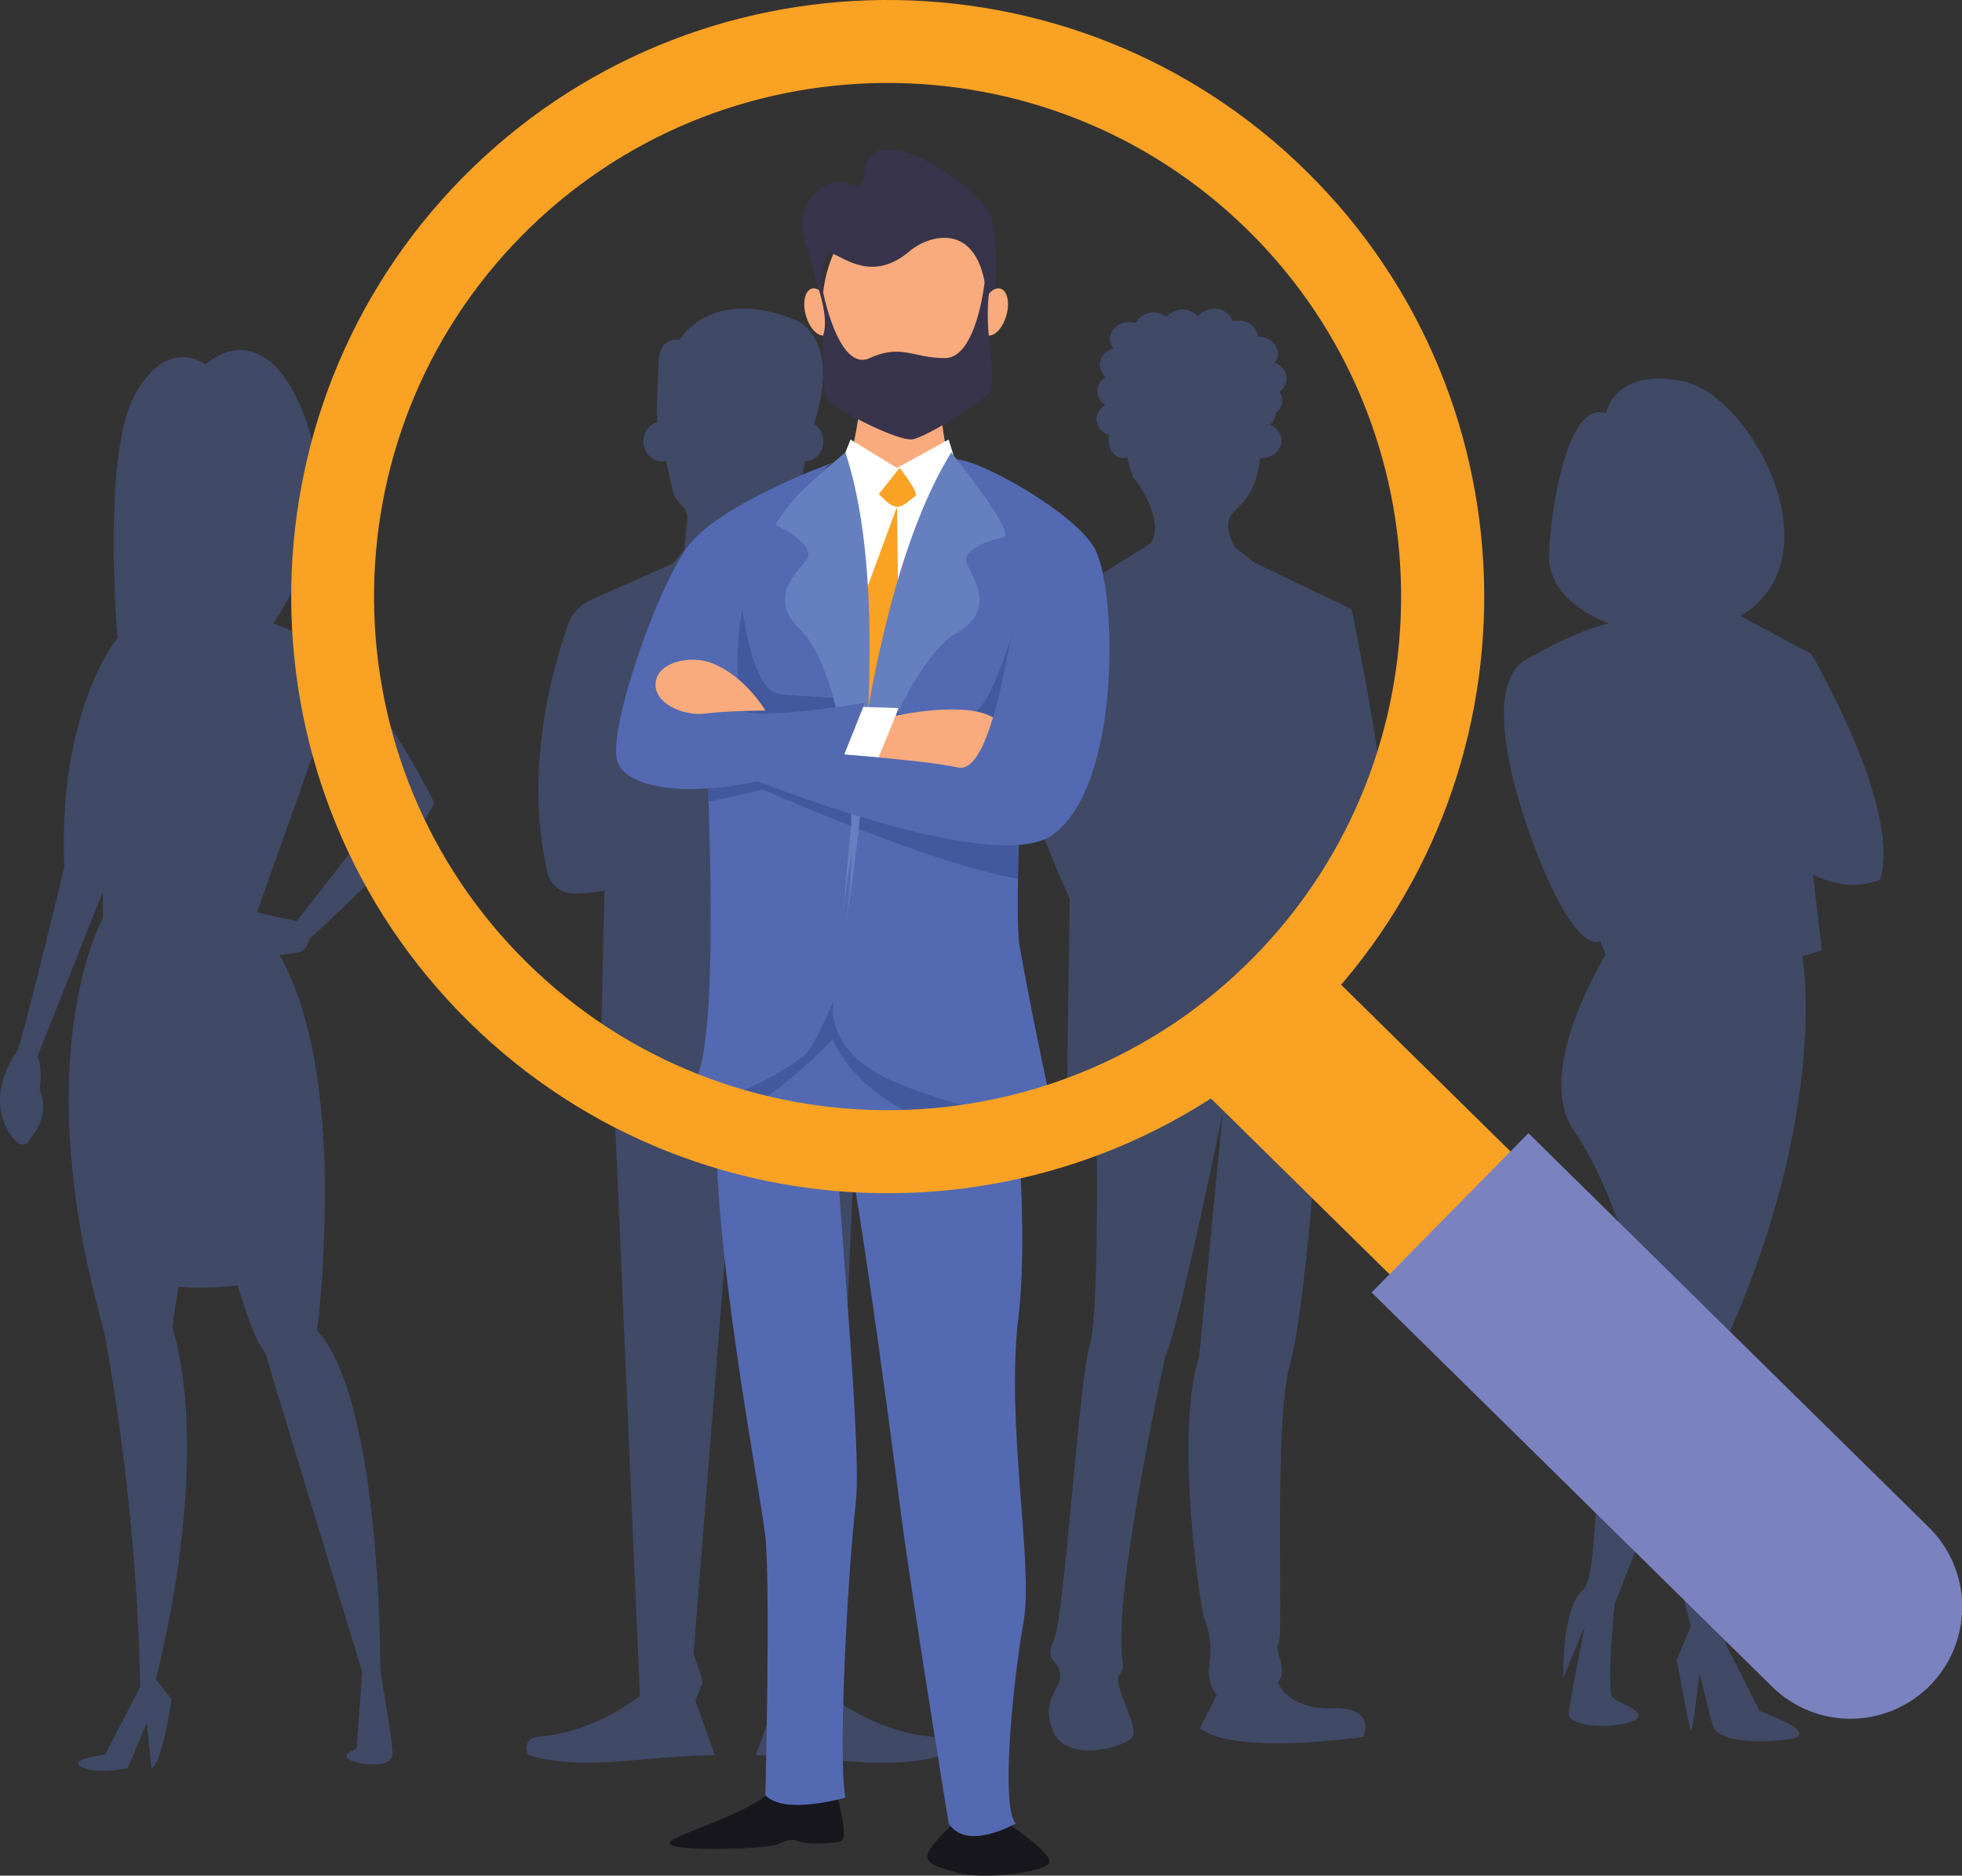 <svg xmlns="http://www.w3.org/2000/svg" xmlns:xlink="http://www.w3.org/1999/xlink" viewBox="0 0 620.46 593.05"><rect x="0" y="0" width="620.46" height="593.05" fill="#333333" stroke="none"/><defs><style>.cls-1,.cls-5{fill:#536ab2;}.cls-11,.cls-2{fill:#f9ab7d;}.cls-3{fill:#fff;}.cls-4{isolation:isolate;}.cls-5{opacity:0.4;}.cls-6{fill:#18171e;}.cls-7{clip-path:url(#clip-path);}.cls-8{fill:#27397a;opacity:0.35;}.cls-11,.cls-8{mix-blend-mode:multiply;}.cls-9{clip-path:url(#clip-path-2);}.cls-10{clip-path:url(#clip-path-3);}.cls-11{opacity:0.37;}.cls-12{fill:#38344b;}.cls-13{clip-path:url(#clip-path-4);}.cls-14{fill:#faa224;}.cls-15{fill:#667fbf;}.cls-16{fill:#7a83c0;}</style><clipPath id="clip-path" transform="translate(-6.65 -2.23)"><path id="_Clipping_Path_" data-name="&lt;Clipping Path&gt;" class="cls-1" d="M325.43,324.07s7.35,61.23,3.27,94.7,4.89,78.37,1.63,96.32-7.35,58.78-2.45,63.68c0,0-15.51,9-21.22,0,0,0-12.25-75.1-15.52-101.23s-16.32-124.08-19.59-124.9,8.17,103.68,5.72,124.9-5.72,80-3.27,93.07c0,0-19.59,5.71-25.31-.82,0,0,1.64-65.31,0-81.63s-22.85-121.64-13.06-154.29S296,240.8,325.43,324.07Z"/></clipPath><clipPath id="clip-path-2" transform="translate(-6.65 -2.23)"><path id="_Clipping_Path_2" data-name="&lt;Clipping Path&gt;" class="cls-1" d="M307.06,146.92H273.59l-38,22-6.12,59.6s5.71,96.33-2.45,114.29,31-2.45,35.1-8.17,8.17-16.33,8.17-16.33-4.08,16.33,19.59,26.13,52.25,14.69,50.61,11.43-9.79-44.9-11.43-54.7.82-57.14.82-57.14S357.27,169,307.06,146.92Z"/></clipPath><clipPath id="clip-path-3" transform="translate(-6.65 -2.23)"><path id="_Clipping_Path_3" data-name="&lt;Clipping Path&gt;" class="cls-2" d="M304.21,127.33c0,.82,0,15.51,3.26,19.59s-16.33,4.9-16.33,4.9l-14.42-9.95s3-13.72,2.18-20.26S304.21,127.33,304.21,127.33Z"/></clipPath><clipPath id="clip-path-4" transform="translate(-6.65 -2.23)"><polygon id="_Clipping_Path_4" data-name="&lt;Clipping Path&gt;" class="cls-3" points="306.65 141.21 309.92 151.82 292.78 212.23 278.87 251.92 269.92 179.57 271.82 150.73 275.63 141.21 290.33 150.19 306.65 141.21"/></clipPath></defs><title>Untitled-1</title><g class="cls-4"><g id="Layer_1" data-name="Layer 1"><path class="cls-5" d="M423.36,357.49l4.89-1.4,3.26-75.19c6.28,1.63,13.27-2.09,13.27-2.09,3.72-15.37-10.71-84-10.71-84L403.34,180.1,396.93,175c-6.06-13.27,3.95-8.85,7.34-23,0,0,.41-1.91.91-4.9h.25c3.6,0,6.52-2.5,6.52-5.58a5.58,5.58,0,0,0-3.68-5,5.26,5.26,0,0,0,1.86-3.67,5.16,5.16,0,0,0,2-4.52,4.74,4.74,0,0,0-.87-2.26,5.21,5.21,0,0,0,2.27-4.72,5.33,5.33,0,0,0-3.76-4.36,4.83,4.83,0,0,0,1-2.91c0-3-2.77-5.36-6.17-5.36h-.13c-.14-2.85-2.84-5.13-6.16-5.13a7,7,0,0,0-1.73.22,6.1,6.1,0,0,0-5.95-3.94,6.47,6.47,0,0,0-5.11,2.35,6.73,6.73,0,0,0-9.93.14,6.65,6.65,0,0,0-4.05-1.33,6.24,6.24,0,0,0-5.7,3.31,7.12,7.12,0,0,0-2-.28c-3.41,0-6.17,2.39-6.17,5.35a4.81,4.81,0,0,0,1.09,3,5.51,5.51,0,0,0-4.35,5.12,5.07,5.07,0,0,0,2,3.91,5,5,0,0,0-.19,8.82,5.24,5.24,0,0,0-2.82,4.5,5.45,5.45,0,0,0,4,5,6.69,6.69,0,0,0-.18,1.5c0,3.22,2,5.82,4.54,5.82a3.75,3.75,0,0,0,1.34-.25c.7,3,1.48,5.67,2.27,6.77,0,0,9.65,12.11,5.46,20-.46.88-39.91,24.91-39.91,24.91-15.83,26.54,14,87.77,14,87.77L344,352.14l9.32,1.39s1.16,64.26-2.1,74.27S343.28,513,340,520.45s1.16,6,1.86,10.94-6.52,8.15-2.1,18.39,23.28,4.66,25.15,1.63-6.29-16.76-4.43-19.32,1.17-3,.93-7.22,0-8.38,0-8.38c.47-24.44,13.74-85.43,13.74-85.43,3.72-6.52,18.16-76.83,18.16-76.83l-7.45,76.83c-7.92,24.9.46,79.84,1.63,82.87a27.78,27.78,0,0,1,1.63,14.43c-.93,6.75,2.32,9.78,2.32,9.78l-5.35,10.48c10.94,8.84,51.68,2.79,51.68,2.79s4.42-9.54-9.78-9.08-17.22-8.15-17.22-8.15c3.49-3.95-1.4-10.47.23-12.33s-1.63-69.38,3.49-87.77S423.36,357.49,423.36,357.49Z" transform="translate(-6.65 -2.23)"/><path class="cls-5" d="M514.48,132.9s2.8-14.83,24.64-10.05,48.72,56,17.92,74.14l22.4,12s28.56,48.3,21.84,71.26c0,0-8.4,4.79-21.28-1.43l2.8,23.91-6.16,1.92s9.52,53.09-29.12,132l5,85.61,10.64,21s21.84,7.65,7.84,9.09-21.28-1-22.4-3.83-4.48-17.22-4.48-17.22-2.24,19.61-2.8,18.18S536.88,527,536.88,527l4.48-10.53-10.64-41.13-13.44,34s-2.8,27.74-.56,29.65,12.88,5.26,5.6,7.66-20.16,1.43-19.6-2.87c.23-1.75,1.1-6.57,2.06-11.68,1.4-7.48,3-15.59,3-15.59L501,532.75s-.56-22,6.16-27.74,0-57.87,19-73.18l-1.12-22s-7.84-31.57-20.72-50.22,10.08-55.48,10.08-55.48l-1.68-4.31s-4.48,3.35-12.88-12-28-67-10.64-77,26.32-11.48,26.32-11.48-19.6-6.22-19-22S502.72,128.59,514.48,132.9Z" transform="translate(-6.65 -2.23)"/><path class="cls-5" d="M106.92,422.9s1.26-9.22,2-22.93c-4,2.11-4.12,2.11-.1,0,1.47-26.51,1.14-69.8-13.77-95.71l5.47-.78a4.29,4.29,0,0,0,3.54-3.11,4.25,4.25,0,0,1,1.25-2c5.55-5.05,34.48-31.69,38.67-42.32,0,0-20.33-41.72-39.94-52.42l-11-4.28s16-22.1,14.26-45.28-15.78-52.6-35.7-36.64c0,0-12.1-9.32-22.45,9.94S43.8,204,43.8,204,24.9,226.43,27,276.35c0,0-13.9,57.4-15,58.47S3.16,347.66,8.5,358.36s8.21,3.2,8.21,3.2,6.06-6.77,2.49-14.62c0,0,1.08-7.13-.7-10.69l20.69-52.07v8.38S18.6,328.87,34.27,402c0,0,0,0,.06.06,1.44,6.74,3.14,13.79,5.25,21.16A714.35,714.35,0,0,1,51,535.58L39.9,557s-12.13,1.43-7.5,3.93,14.62.35,14.62.35L53.08,547l1.43,14.26c3.21-.35,6.41-21.75,6.41-21.75l-5-6.42S74,466.71,61.28,422.18c-.2-.69.66-5.73,1.84-13.12a85.5,85.5,0,0,0,18.48-.42h0c2.14-.29,2.35-.29.2,0,2.94,10,6,18.05,8.72,21.39l30.67,100.91-1.79,24.25s-6.41,2.14-1.06,3.92,12.48,1.43,12.48-2.49-3.93-25.68-3.93-27.1S127.25,445,106.92,422.9Zm-19-132.18,18.28-51.47,21,20-26.74,34.23Z" transform="translate(-6.65 -2.23)"/><path class="cls-5" d="M301.67,551.36c-18.48-1.47-32.26-12.91-32.26-12.91l8.21-190.92,4.4-.59-1.47-63.05a66.38,66.38,0,0,0,9.68.86,8.47,8.47,0,0,0,8.34-6.55c7.66-32.83-1.88-65.59-6.45-78.41a13.69,13.69,0,0,0-7.37-7.94l-25.2-11.18-3.34-5-.8-7.8a8.09,8.09,0,0,1,2.12-6.31,8,8,0,0,0,2-4.05l1.71-9.41h.07c3.15,0,5.71-2.83,5.71-6.31a6.43,6.43,0,0,0-2.93-5.51c8.79-27.15-5.57-32.76-5.57-32.76-27-11.15-36.95,6.16-36.95,6.16-7.63-1.18-6.75,9.38-6.75,9.38l-.46,12.13a26.45,26.45,0,0,0,.23,4.45,6.22,6.22,0,0,0-4.46,6.15c0,3.48,2.56,6.31,5.72,6.31a5.37,5.37,0,0,0,1.39-.2l2.16,9.56a7.14,7.14,0,0,0,1.62,3.15l1.62,1.84a5.42,5.42,0,0,1,1.33,4.13l-.94,9.38-3.52,4.4-25.89,11.48a13.66,13.66,0,0,0-7.37,7.94c-4.57,12.82-14.11,45.58-6.45,78.41a8.47,8.47,0,0,0,8.34,6.55,66.15,66.15,0,0,0,9.67-.86l-1.46,63.05,4.39.59L209,538.45s-13.79,11.44-32.26,12.91c0,0-5,.29-3.23,5.57,0,0,8.21,4.1,31.09,2.05s28.15-1.76,28.15-1.76l-6.16-17.3,2.35-5.87L226,525,239.2,358.73,252.4,525l-2.93,9.09,2.34,5.87-6.15,17.3s5.27-.29,28.15,1.76,31.09-2.05,31.09-2.05C306.66,551.65,301.67,551.36,301.67,551.36Z" transform="translate(-6.65 -2.23)"/><path class="cls-6" d="M270.74,567.34c0,.82,4.89,16.33,1.63,17.14s-11.43.82-13.06,0-3.27-.81-6.53.82-32.66,2.45-34.29,0,22.86-8.16,32.65-17.14S270.74,567.34,270.74,567.34Z" transform="translate(-6.65 -2.23)"/><path class="cls-6" d="M323,577.14s16.33,10.61,15.51,13.88-21.22,5.71-29.39,3.26-12.24-3.26-6.53-9.8S314,573.06,323,577.14Z" transform="translate(-6.65 -2.23)"/><path id="_Clipping_Path_5" data-name="&lt;Clipping Path&gt;" class="cls-1" d="M325.43,324.07s7.35,61.23,3.27,94.7,4.89,78.37,1.63,96.32-7.35,58.78-2.45,63.68c0,0-15.51,9-21.22,0,0,0-12.25-75.1-15.52-101.23s-16.32-124.08-19.59-124.9,8.17,103.68,5.72,124.9-5.72,80-3.27,93.07c0,0-19.59,5.71-25.31-.82,0,0,1.64-65.31,0-81.63s-22.85-121.64-13.06-154.29S296,240.8,325.43,324.07Z" transform="translate(-6.65 -2.23)"/><g class="cls-7"><path class="cls-8" d="M334.41,364.89s-49.8-2.72-64.49-34h0s-35.1,37.28-50.61,25.85,58-61.22,58-61.22S341.76,330.6,334.41,364.89Z" transform="translate(-6.65 -2.23)"/></g><path id="_Clipping_Path_6" data-name="&lt;Clipping Path&gt;" class="cls-1" d="M307.06,146.92H273.59l-38,22-6.12,59.6s5.71,96.33-2.45,114.29,31-2.45,35.1-8.17,8.17-16.33,8.17-16.33-4.08,16.33,19.59,26.13,52.25,14.69,50.61,11.43-9.79-44.9-11.43-54.7.82-57.14.82-57.14S357.27,169,307.06,146.92Z" transform="translate(-6.65 -2.23)"/><g class="cls-9"><path class="cls-8" d="M225.84,256.72s16.32-3.27,22-4.9c0,0,82.45,36.74,96.33,27.76s-38.37-24.49-38.37-24.49l-74.29-21.23Z" transform="translate(-6.65 -2.23)"/><path class="cls-8" d="M328.7,197.94c-1.16-.07-8.17,29.84-15.51,30s-22.05.19-22.05.19l-2.44-4.08s-32.06-1.81-35.92-2.45c-9.8-1.64-12.25-34.7-12.25-34.7S225.84,214.27,224.2,220,230.73,239,230.73,239s89,18.51,97.15,3S341.76,198.76,328.7,197.94Z" transform="translate(-6.65 -2.23)"/></g><path id="_Clipping_Path_7" data-name="&lt;Clipping Path&gt;" class="cls-2" d="M304.21,127.33c0,.82,0,15.51,3.26,19.59s-16.33,4.9-16.33,4.9l-14.42-9.95s3-13.72,2.18-20.26S304.21,127.33,304.21,127.33Z" transform="translate(-6.65 -2.23)"/><g class="cls-10"><ellipse class="cls-11" cx="286.12" cy="115.31" rx="22.04" ry="21.23"/></g><ellipse class="cls-2" cx="286.12" cy="97.76" rx="26.12" ry="34.69"/><path class="cls-12" d="M318.89,97.94l2.46-3.27s1.63-20.4-2.45-26.12-18-17.1-28.57-18.77c-15.51-2.45-6.53,13.87-14.7,10.61s-18,6.53-14.69,17.14,5.71,22,5.71,22-.81-18.77,3.27-17.14,13.06,9,24.49-.82C300.26,76.6,317.25,71,318.89,97.94Z" transform="translate(-6.65 -2.23)"/><path class="cls-2" d="M317,99.78c-1.12,4.08-.27,7.87,1.91,8.46s4.84-2.22,6-6.3.27-7.86-1.91-8.46S318.1,95.7,317,99.78Z" transform="translate(-6.65 -2.23)"/><path class="cls-2" d="M269.39,99.78c1.12,4.08.27,7.87-1.9,8.46s-4.85-2.22-6-6.3-.27-7.86,1.91-8.46S268.27,95.7,269.39,99.78Z" transform="translate(-6.65 -2.23)"/><polygon id="_Clipping_Path_8" data-name="&lt;Clipping Path&gt;" class="cls-3" points="300 138.98 303.27 149.59 286.12 210 272.21 249.69 263.26 177.35 265.17 148.5 268.98 138.98 283.67 147.96 300 138.98"/><g class="cls-13"><path class="cls-14" d="M291.14,150.19s6.54,8.16,4.9,9-3.26,3.26-5.71,3.26-5.72-4.08-5.72-4.08Z" transform="translate(-6.65 -2.23)"/><polygon class="cls-14" points="283.67 160.21 284.08 192.43 276.12 228.17 271.43 218.17 272.25 191.23 283.67 160.21"/></g><path class="cls-15" d="M307.47,145.29s21.23,26.12,16.33,26.94-13.06,4.08-11.43,8.16,9.8,14.7-3.27,22-33.47,49-35.92,92.25C273.18,294.68,277.93,193,307.47,145.29Z" transform="translate(-6.65 -2.23)"/><path class="cls-15" d="M274,145.29s-26,21.37-21.46,23.3,11.76,7,9.22,10.59-12.94,12-1.94,22.2S281,256.8,273.31,299.45C273.31,299.45,291.64,198.55,274,145.29Z" transform="translate(-6.65 -2.23)"/><polygon class="cls-3" points="272.96 223.52 284.08 223.88 278.52 239.56 266.94 238.58 272.96 223.52"/><path class="cls-2" d="M289.86,228.58s22.25-5.06,31.16.72-.89,19.67-13.14,17.22-23.67-4.09-23.67-4.09Z" transform="translate(-6.65 -2.23)"/><path class="cls-1" d="M314,152.64c-4.88-6.26-7-5.59-3.26-4.9,8.71,1.59,35.59,16.77,42,27.75,7,12,9,74.29-13.06,90.62-18.38,13.61-96.33-18-96.33-18L263,240s35.92,2.44,46.53,4.89,15.71-38.88,17.55-43.26C340.13,170.6,314,152.64,314,152.64Z" transform="translate(-6.65 -2.23)"/><path class="cls-1" d="M269.92,148.55s-36.33,13.07-46.12,26.94-24.49,56.33-22.05,66.94,31,14.66,71.84-1.65l6.53-16.31s-38.5,6.35-39.18,1.64C233.18,172.23,269.92,148.55,269.92,148.55Z" transform="translate(-6.65 -2.23)"/><path class="cls-2" d="M248.7,226.89s-6.45-11.06-17.15-15.07c-6.53-2.45-16.73-.41-17.55,6.12s8.58,10.82,15.72,9.9S248.7,226.89,248.7,226.89Z" transform="translate(-6.65 -2.23)"/><path class="cls-12" d="M318.05,91.23s-2.5,24.23-12.58,24.23-13.74-4.58-23.82,0-15-22.21-15-22.21l-1.46-.69s3.66,10.07,1.83,15.57c0,0-.92,18.32,1.83,21.07s22,12.83,26.57,11.91,23.82-12.82,24.74-15.57-.92-18.33-.92-18.33-.91-10.07.92-15.57S318.05,91.23,318.05,91.23Z" transform="translate(-6.65 -2.23)"/><path class="cls-14" d="M578.43,535.38,383.49,343.54l38.23-38.85L616.66,496.53a27.26,27.26,0,0,1,.3,38.54h0A27.24,27.24,0,0,1,578.43,535.38Z" transform="translate(-6.65 -2.23)"/><path class="cls-16" d="M567,535.47,440.41,410.88,490,360.52l126.6,124.6a35.31,35.31,0,0,1,.4,50h0A35.32,35.32,0,0,1,567,535.47Z" transform="translate(-6.65 -2.23)"/><path class="cls-14" d="M155,325.38c-74.17-73-75.13-192.72-2.14-266.89s192.72-75.13,266.9-2.14,75.13,192.72,2.13,266.9S229.14,398.38,155,325.38ZM401.32,75.05c-63.86-62.84-166.94-62-229.79,1.84s-62,167,1.84,229.79,167,62,229.79-1.84S465.18,137.9,401.32,75.05Z" transform="translate(-6.65 -2.23)"/></g></g></svg>